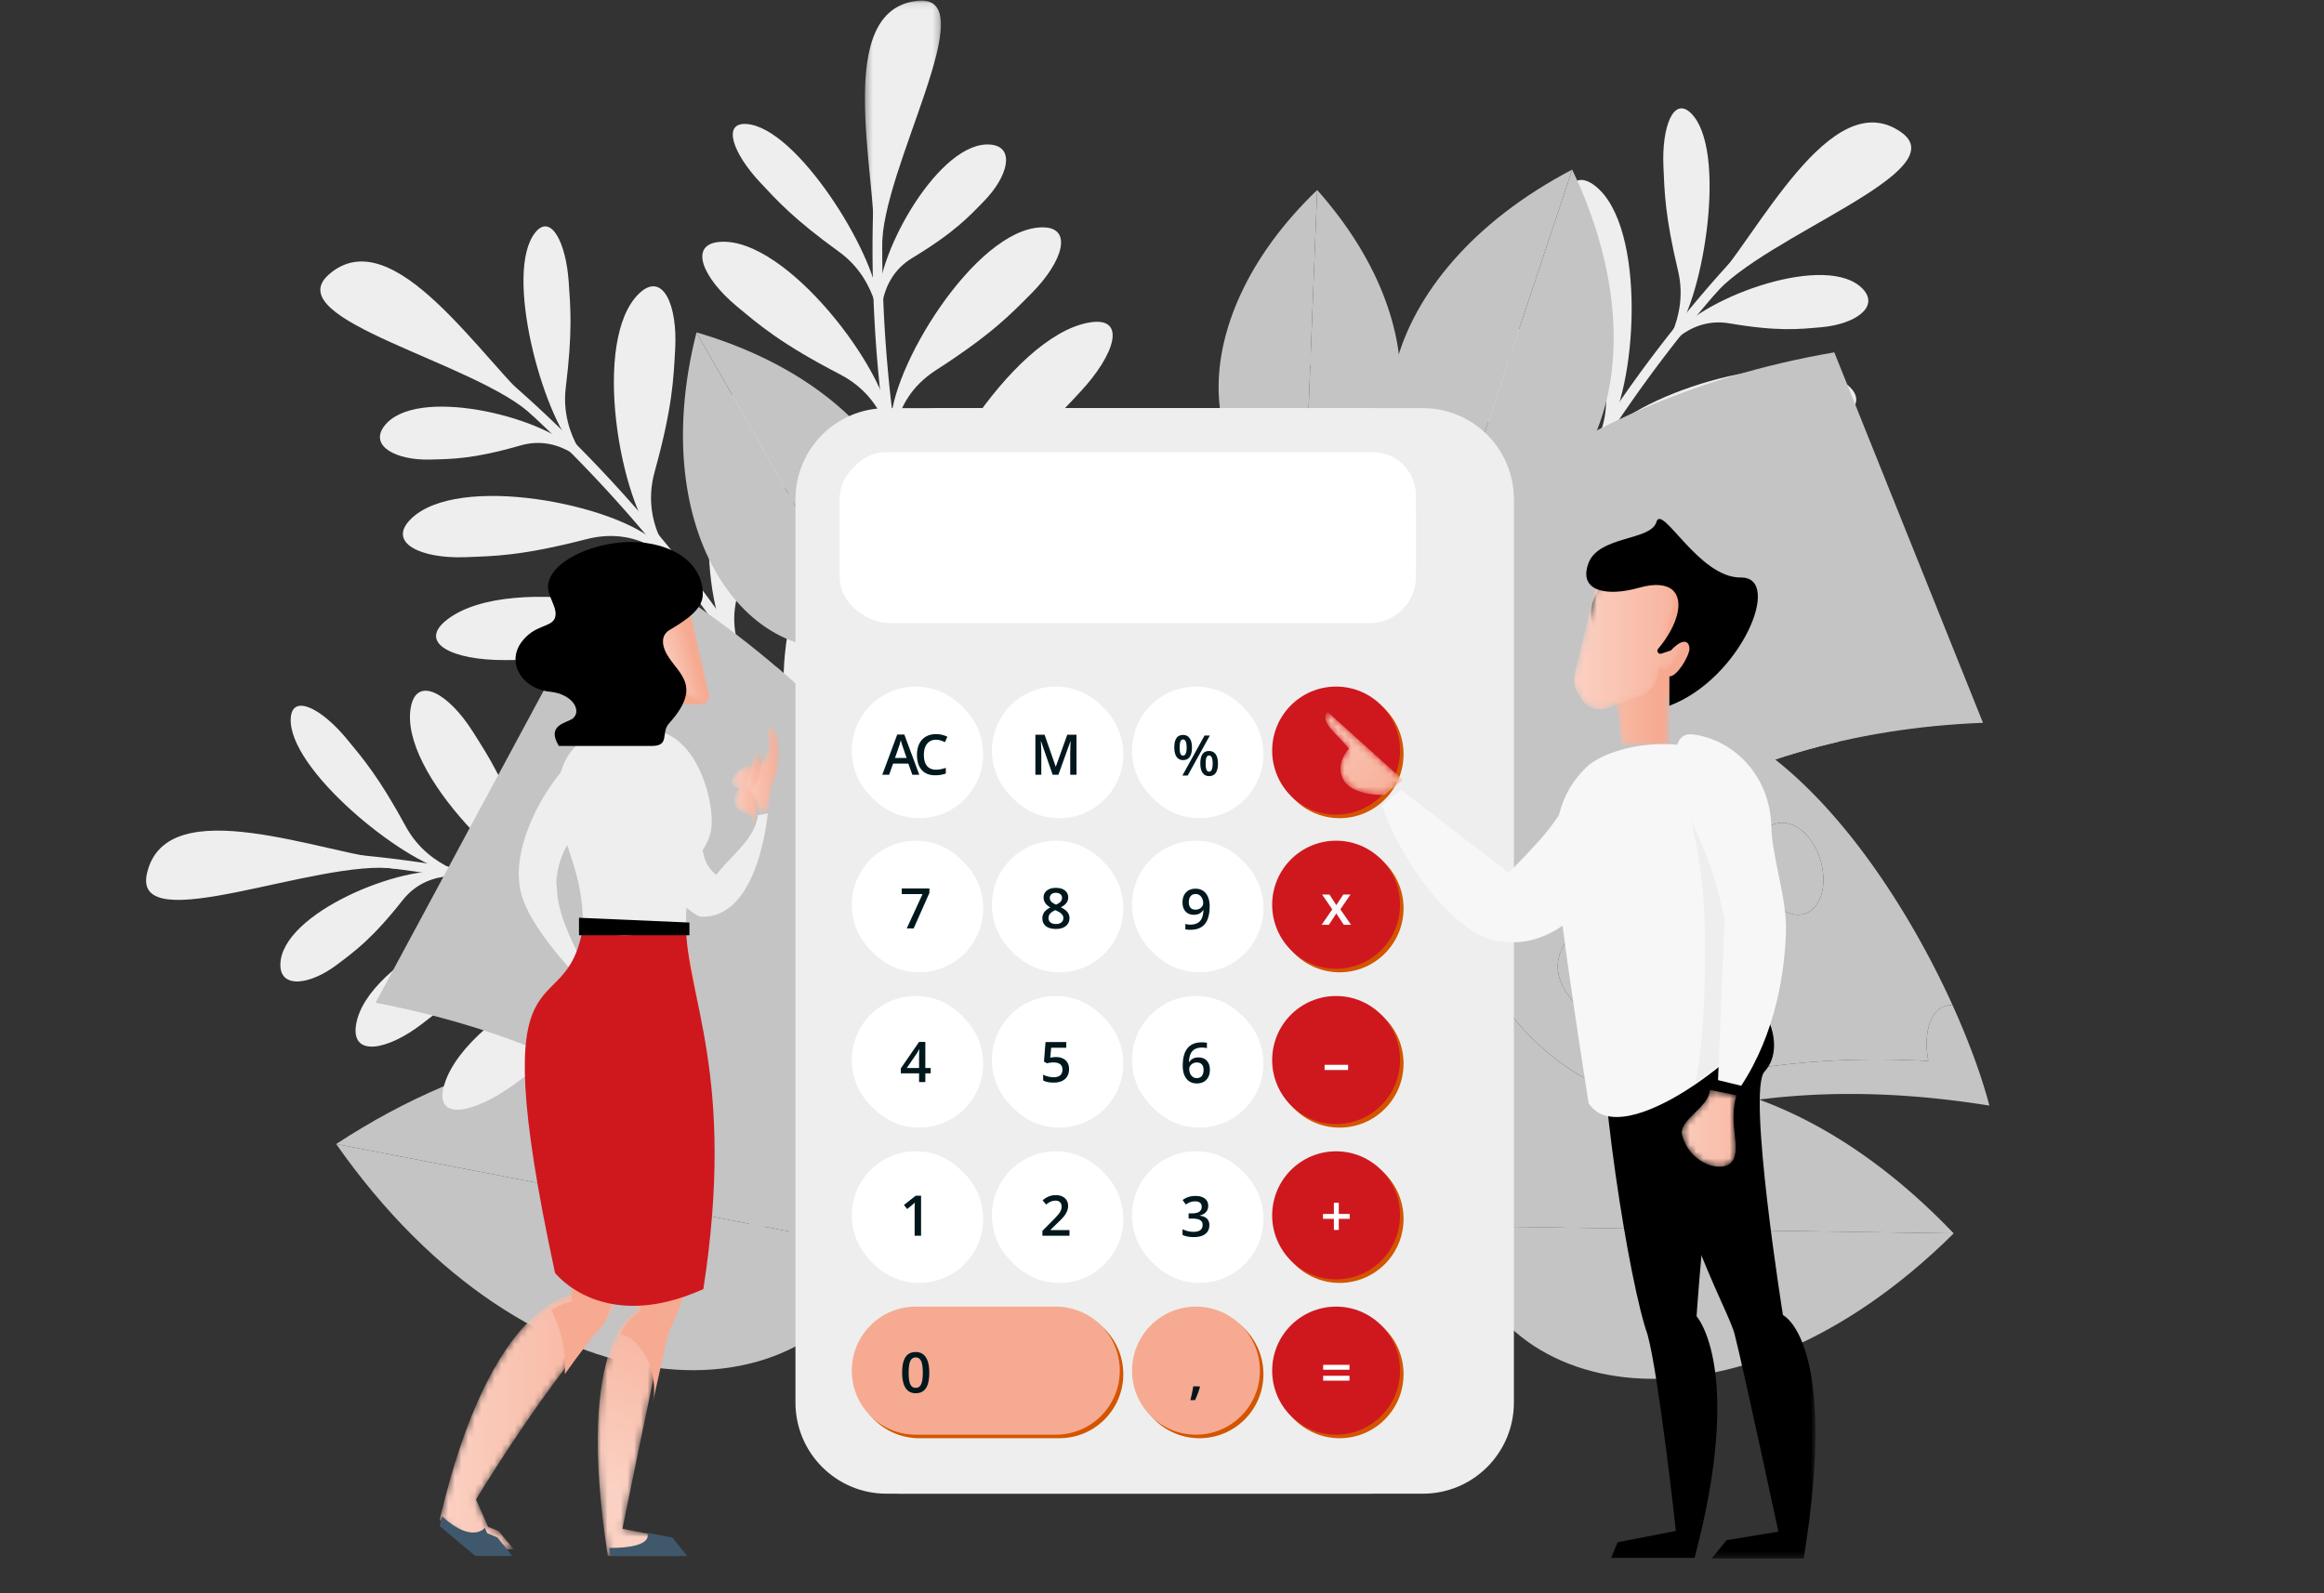 <svg xmlns="http://www.w3.org/2000/svg" xmlns:xlink="http://www.w3.org/1999/xlink" width="350" height="240" viewBox="0 0 350 240">
    <rect x="0" y="0" width="350" height="240" fill="#333333" stroke="none"/>
    <defs>
        <path id="a" d="M.305.088h11.448V37.22H.305z"/>
        <path id="c" d="M142.076.019c-.22 0-22.385.195-50.8 9.525C65.043 18.158 27.943 36.54.163 75.202a.763.763 0 0 0-.06.788c.05.099.123.188.216.258a.718.718 0 0 0 1.02-.16C28.874 37.768 65.66 19.534 91.67 10.985c28.213-9.271 50.192-9.47 50.41-9.47a.738.738 0 0 0 .727-.75.738.738 0 0 0-.73-.745h-.002"/>
        <path id="e" d="M.438 4.631L.57 5.688c4.451-.575 11.38.741 18.088 2.058 10.756 2.11 20.951 4.22 19.485-1.461C37.005 1.872 32.8.47 27.424.47 18.827.47 7.241 4.055.438 4.63"/>
        <path id="g" d="M4.205.83L.54 1.706C1.749 1.44 7.754.385 11.582 4.917c4.785 5.663 7.424 7.413 10.216 9.386 4.188 2.96 8.877 3.551 8.787-.068C30.413 7.357 14.28.703 5.999.703c-.65 0-1.253.041-1.794.126m-3.88.93l.215-.052c-.14.031-.216.052-.216.052"/>
        <path id="i" d="M20.905 5.326c-2.552 3.195-4.974 6.09-9.143 14.029C8.77 25.056 3.29 26.82 1.255 27.293l3.666-.716c7.37-1.563 25.047-16.43 24.569-24.518C29.409.687 28.808.084 27.899.084c-1.706 0-4.499 2.116-6.994 5.242zM.467 27.447s.292-.039.788-.154l-.788.154z"/>
        <path id="k" d="M4.863.687l-4 1.061c1.326-.322 7.95-1.539 13.106 4.713 6.447 7.814 9.755 10.267 13.278 13.028 5.285 4.142 10.713 5.099 9.963.206C35.762 10.255 15.689.57 6.463.57c-.578 0-1.115.038-1.6.116M.625 1.811l.237-.063c-.155.038-.237.063-.237.063"/>
        <path id="m" d="M21.127 6.166c-2.482 3.8-4.86 7.24-8.457 16.757-2.586 6.843-8.788 8.8-11.11 9.303l4.228-.747c8.462-1.654 26.884-19.144 24.954-29C30.407.772 29.566.024 28.455.023c-2.017 0-4.928 2.467-7.328 6.143zM.66 32.385s.336-.037.898-.159l-.898.159z"/>
        <path id="o" d="M3.78.37L.417 1.645C1.542 1.252 7.258-.29 13.643 6.03c7.984 7.903 11.665 10.333 15.622 13.075 5.937 4.112 11.146 4.888 9.145-.195C34.624 9.296 14.447.171 5.722.172c-.733 0-1.387.065-1.941.199M.215 1.72l.201-.076c-.131.046-.2.076-.2.076"/>
        <path id="q" d="M11.013 7.765c-1.14 4.267-2.289 8.137-2.862 18.72-.412 7.607-5.292 10.01-7.183 10.658l3.486-.994c6.935-2.161 18.291-22.096 13.951-32.821-.731-1.808-1.635-2.6-2.576-2.602-1.782 0-3.696 2.847-4.816 7.039zM.226 37.354s.283-.054.742-.21l-.742.21z"/>
        <path id="s" d="M4.265.513L.252 1.833c1.335-.403 8.085-1.96 14.746 5.234 8.324 8.991 12.294 11.789 16.55 14.94 6.382 4.728 12.292 5.734 10.546.038C38.75 11.148 16.05.342 6.18.342c-.709 0-1.35.055-1.915.17m-4.25 1.4l.237-.08a4.04 4.04 0 0 0-.237.08"/>
        <path id="u" d="M16.826 7.385c-1.83 4.494-3.625 8.565-5.46 19.77-1.32 8.054-7.422 10.466-9.758 11.102l4.281-.957c8.54-2.098 24.302-22.92 20.272-34.415C25.47.92 24.453.055 23.305.055c-2.125 0-4.698 2.953-6.48 7.33zM.696 38.461s.345-.05.912-.204l-.912.204z"/>
        <path id="w" d="M23.601.787c-2.348 6.583-5.254 8.472-7.492 11.174-2.307 2.786-.76 8.734.763 10.342 2.687 2.834 3.636 32.667 3.636 32.667s-12.5.517-20.29 33.965l5.488 4.451h5.674l-2.287-2.758-1.576-.636-1.827-4.114S16.859 67.305 25.85 58.161c1.742-3.139 5.47-16.815 8.636-55.5C33.25.912 30.102.516 27.51.516c-2.143 0-3.908.27-3.908.27"/>
        <linearGradient id="x" x1="0%" x2="100.001%" y1="50%" y2="50%">
            <stop offset="0%" stop-color="#FBD1C3"/>
            <stop offset="100%" stop-color="#F6AA91"/>
        </linearGradient>
        <path id="z" d="M6.162 2.393c-1.483 8.104-9.37 9.93-3.54 19.454 2.008 3.278 7.324 36.559 7.324 36.559s-9.534 3.967-4.41 36.972h11.099l-2.146-2.796-6.746-1.292s4.985-24.541 6.242-29.736c3.092-6.576 9.767-25.29 2.269-60.18C15.669.483 14.64.16 13.456.16c-3.111 0-7.294 2.233-7.294 2.233"/>
        <linearGradient id="A" x1="44.447%" x2="50.415%" y1="90.418%" y2="50.238%">
            <stop offset="0%" stop-color="#FBD1C3"/>
            <stop offset="100%" stop-color="#F6AA91"/>
        </linearGradient>
        <path id="C" d="M.638 2.948l2.64 8.412c.627 1.995 2.059 3.704 4.021 4.726 1.38.716 2.642 1.017 2.453-.432L6.829 3.63C6.452 2.016 5.32 1.003 4.05.366A2.528 2.528 0 0 0 2.912.093C1.417.093.132 1.445.638 2.948"/>
        <linearGradient id="D" x1="26.034%" x2="68.03%" y1="63.661%" y2="41.975%">
            <stop offset="0%" stop-color="#FBD1C3"/>
            <stop offset="100%" stop-color="#F6AA91"/>
        </linearGradient>
        <path id="F" d="M.97 1.341C.04 2.483-.094 3.408 1.346 3.833c0 0-1.268 1.334-.484 2.683.785 1.348 2.425.236 2.51 2.979L5.598.885C5.278.456 4.601.262 3.85.262 2.762.26 1.519.666.97 1.34"/>
        <linearGradient id="G" x1=".006%" x2="100.001%" y1="50%" y2="50%">
            <stop offset="0%" stop-color="#FBD1C3"/>
            <stop offset="100%" stop-color="#F6AA91"/>
        </linearGradient>
        <path id="I" d="M3.893.348c-1.039.799.394 1.813-.419 4.25-.657 1.972-1.456.975-2.618 3.318-1.162 2.341 1.31 2.463 1.475 5.59l1.328-.274c.326-3.813 1.443-5.176 1.66-7.515C5.683 1.789 4.314.33 3.949.33a.086.086 0 0 0-.056.017"/>
        <linearGradient id="J" x1="-.001%" y1="50%" y2="50%">
            <stop offset="0%" stop-color="#FBD1C3"/>
            <stop offset="100%" stop-color="#F6AA91"/>
        </linearGradient>
        <path id="L" d="M1.361 1.62c-.2 2.276-1.636 2.564-.634 4.841 0 0 1.704-1.154 1.927-4.134C2.762.887 2.49.375 2.167.375c-.344 0-.747.585-.806 1.246"/>
        <linearGradient id="M" x1="-.004%" x2="99.999%" y1="49.998%" y2="49.998%">
            <stop offset="0%" stop-color="#FBD1C3"/>
            <stop offset="100%" stop-color="#F6AA91"/>
        </linearGradient>
        <path id="O" d="M.298 3.97l.933 7.238 7.135.302s.123-7.048.098-10.064C8.46.904 7.86.663 6.986.663 4.89.663 1.206 2.044.298 3.969"/>
        <linearGradient id="P" x1="-116.479%" x2="79.433%" y1="49.999%" y2="49.999%">
            <stop offset="0%" stop-color="#FBD1C3"/>
            <stop offset="100%" stop-color="#F6AA91"/>
        </linearGradient>
        <path id="R" d="M2.974 4.883L.167 16.453a3.533 3.533 0 0 0 .429 2.906l.689 1.079c.778 1.22 2.414 1.735 3.848 1.21l4.9-1.79c1.299-.476 2.25-1.516 2.533-2.77l.415-1.827c.728 2.164 3.513-2.277 3.517-3.561.004-1.131-.861-1.806-2.763.234l1.385-6.118C15.784 2.635 12.284.322 8.844.322c-2.593 0-5.153 1.314-5.87 4.56"/>
        <linearGradient id="S" x1=".002%" x2="125.077%" y1="50%" y2="50%">
            <stop offset="0%" stop-color="#FBD1C3"/>
            <stop offset="100%" stop-color="#F6AA91"/>
        </linearGradient>
        <path id="U" d="M.227.196h27.97v88.448H.227z"/>
        <path id="W" d="M1.83 3.236c2.15 2.243 2.331 2.537 2.331 2.537s-2.232 2.3-.806 4.741C4.781 12.957 9.53 12.74 9.53 12.74l2.777-2.247L.96.258s-1.28.733.87 2.978"/>
        <linearGradient id="X" x1="-34.2%" x2="101.554%" y1="-7.548%" y2="121.488%">
            <stop offset="0%" stop-color="#FBD1C3"/>
            <stop offset="100%" stop-color="#F6AA91"/>
        </linearGradient>
        <path id="Z" d="M.335 7.014c1.1 4.006 5.01 5.27 6.749 4.533 2.094-.889 1.092-4.092 1.001-6.639-.089-2.547.458-3.922.458-3.922L4.515.174c-.11 2.652-4.809 4.548-4.18 6.84"/>
        <linearGradient id="aa" x1="-33.457%" x2="200.333%" y1="50.001%" y2="50.001%">
            <stop offset="0%" stop-color="#FBD1C3"/>
            <stop offset="100%" stop-color="#F6AA91"/>
        </linearGradient>
    </defs>
    <g fill="none" fill-rule="evenodd">
        <path d="M0 0h350v240H0z"/>
        <path fill="#C4C4C4" d="M196.49 76.507c-15.938-3.528-19.251-27.605 1.88-47.884l-1.88 47.884z"/>
        <path fill="#C4C4C4" d="M198.253 55.85a.442.442 0 0 0 .363-.718l-8.851-11.19a.44.44 0 0 0-.62-.071.444.444 0 0 0-.072.622l8.852 11.19a.44.44 0 0 0 .328.167M197.814 67.045a.444.444 0 0 0 .355-.729l-9.76-11.597a.44.44 0 0 0-.623-.053.445.445 0 0 0-.052.625l9.76 11.597c.083.099.2.152.32.157"/>
        <path fill="#C4C4C4" d="M196.49 76.507c16.167-2.26 21.357-26.002 1.88-47.884l-1.88 47.884zM132.705 188.178c-10.275 26.732-52.664 26.151-82.076-15.85l82.076 15.85z"/>
        <path fill="#C4C4C4" d="M97.548 179.689a.772.772 0 0 0-1.143-.82l-21.622 12.42a.777.777 0 0 0-.287 1.057c.212.37.684.5 1.055.287l21.621-12.418a.77.77 0 0 0 .376-.526M116.736 183.394a.774.774 0 0 0-1.164-.808L93.01 196.475a.777.777 0 0 0-.255 1.066c.223.366.7.48 1.063.257l22.564-13.89a.777.777 0 0 0 .355-.514"/>
        <path fill="#C4C4C4" d="M132.705 188.178c.351-28.649-39.223-43.897-82.076-15.85l82.076 15.85z"/>
        <path fill="#EEE" d="M210.672 184.297a.733.733 0 0 1-.472-.614c-4.63-46.912 10.97-85.308 24.872-109.256 15.06-25.943 31.446-41.011 31.61-41.16a.732.732 0 1 1 .984 1.087c-.162.148-16.41 15.095-31.356 40.857-13.78 23.752-29.244 61.827-24.653 108.327a.734.734 0 0 1-.985.76"/>
        <path fill="#EEE" d="M258.094 44.494l-.874-.775c7.48-8.15 18.456-31.232 29.07-23.824 8.534 5.956-20.734 15.638-28.196 24.599M252.311 50.353c4.54-5.736 22.973-12.412 28.236-6.821 2.566 2.727-1.213 5.32-6.27 5.762-3.373.294-6.48.662-13.836-.588-6.57-1.117-10.278 4.884-10.278 4.884l2.148-3.237z"/>
        <path fill="#EEE" d="M252.311 50.353c4.357-5.924 7.808-27.93 2.368-33.288-2.653-2.613-4.41 2.049-4.166 7.917.163 3.91.23 7.527 2.208 15.825 1.767 7.412-3.091 13.073-3.091 13.073l2.681-3.527zM241.59 65.729c5.249-6.516 28.844-14.116 36.61-7.777 3.787 3.093-.882 6.04-7.547 6.547-4.443.34-8.525.76-18.478-.65-8.89-1.26-12.997 5.556-12.997 5.556l2.412-3.676z"/>
        <path fill="#EEE" d="M241.59 65.729c4.98-6.729 6.543-31.707-1.427-37.782-3.888-2.962-5.582 2.331-4.451 8.99.754 4.438 1.34 8.542 5.111 17.957 3.369 8.41-2.314 14.84-2.314 14.84l3.08-4.005zM223.883 99.112c4.208-6.181 28.507-14.608 38.699-9.492 4.97 2.496.52 5.451-6.751 6.37-4.846.612-9.272 1.272-20.667.706-10.178-.504-13.045 5.865-13.045 5.865l1.764-3.449z"/>
        <path fill="#EEE" d="M223.883 99.112c3.857-6.352-.604-28.754-10.957-33.62-5.049-2.374-5.615 2.469-2.709 8.333 1.938 3.908 3.607 7.53 10.128 15.67 5.823 7.272 1.113 13.407 1.113 13.407l2.425-3.79zM231.855 83.186c5.15-6.944 32.039-15.854 42.413-9.695 5.06 3.004-.014 6.251-7.891 7.083-5.252.555-10.057 1.176-22.195.188-10.841-.883-14.575 6.316-14.575 6.316l2.248-3.892z"/>
        <path fill="#EEE" d="M231.855 83.186c4.792-7.15 2.36-32.908-8.213-38.785-5.156-2.867-6.27 2.655-3.771 9.45 1.664 4.529 3.074 8.722 9.202 18.23 5.474 8.49-.21 15.367-.21 15.367l2.992-4.262z"/>
        <path fill="#C4C4C4" d="M219.103 78.65c-16.733-9.173-12.622-37.265 17.674-53.1l-17.674 53.1z"/>
        <path fill="#C4C4C4" d="M227.795 56.054a.518.518 0 0 0 .641-.687l-6.292-15.447a.516.516 0 1 0-.954.391l6.29 15.448c.06.145.178.25.315.295M223.663 68.468c.118.04.25.037.373-.017a.52.52 0 0 0 .261-.684l-7.178-16.203a.516.516 0 1 0-.943.42l7.178 16.203a.516.516 0 0 0 .309.281"/>
        <path fill="#C4C4C4" d="M219.103 78.65c18.869 2.753 32.408-22.18 17.674-53.1l-17.674 53.1z"/>
        <path fill="#EEE" d="M187.896 174.182a.728.728 0 0 1-.757-.157c-34.034-32.505-47.2-71.807-52.252-99.053-5.474-29.515-2.864-51.661-2.837-51.882a.733.733 0 0 1 .816-.639c.4.05.685.416.636.819-.026.218-2.608 22.18 2.833 51.485 5.017 27.017 18.079 65.987 51.813 98.206a.736.736 0 0 1-.252 1.221"/>
        <g transform="translate(129.951)">
            <mask id="b" fill="#fff">
                <use xlink:href="#a"/>
            </mask>
            <path fill="#EEE" d="M2.898 37.22l-1.166-.016C2.095 26.133-4.61 1.46 8.25.12c10.342-1.076-5.53 25.425-5.352 37.1" mask="url(#b)"/>
        </g>
        <path fill="#EEE" d="M132.281 45.445c-.293-7.32 9.326-24.448 16.951-23.657 3.719.384 2.543 4.823-1.001 8.471-2.362 2.431-4.477 4.744-10.862 8.613-5.704 3.457-4.609 10.432-4.609 10.432l-.479-3.859z"/>
        <path fill="#EEE" d="M132.281 45.445c-.554-7.34-12.258-26.27-19.867-26.768-3.71-.242-2.007 4.44 1.996 8.725 2.668 2.856 5.072 5.551 11.97 10.543 6.161 4.457 6.164 11.928 6.164 11.928l-.263-4.428zM134.165 64.114c-.265-8.374 12.665-29.582 22.673-29.866 4.881-.138 3.261 5.152-1.457 9.902-3.145 3.166-5.963 6.158-14.42 11.608-7.554 4.867-6.232 12.72-6.232 12.72l-.564-4.364z"/>
        <path fill="#EEE" d="M134.165 64.114c-.606-8.358-15.675-28.305-25.666-27.687-4.873.302-2.712 5.42 2.478 9.725 3.458 2.868 6.573 5.592 15.557 10.256 8.024 4.165 7.904 12.757 7.904 12.757l-.273-5.051zM142.474 100.999c-.835-7.439 12.09-29.735 23.14-32.533 5.388-1.365 3.94 3.789-.97 9.245-3.273 3.638-6.196 7.036-15.196 14.07-8.039 6.283-6.066 12.986-6.066 12.986l-.908-3.768z"/>
        <path fill="#EEE" d="M142.474 100.999c-1.212-7.338-19.168-21.387-30.177-18.294-5.37 1.509-2.648 5.549 3.37 8.087 4.01 1.692 7.632 3.342 17.868 5.239 9.144 1.695 9.567 9.426 9.567 9.426l-.628-4.458zM138.15 83.713c-.617-8.633 13.955-32.991 25.82-35.118 5.788-1.038 4.057 4.743-1.369 10.532-3.617 3.86-6.852 7.478-16.69 14.678-8.787 6.43-6.932 14.329-6.932 14.329l-.83-4.42z"/>
        <path fill="#EEE" d="M138.15 83.713c-1.023-8.554-19.627-26.474-31.46-24.003-5.771 1.206-3.021 6.118 3.293 9.629 4.208 2.34 8.003 4.594 18.832 7.783 9.672 2.849 9.842 11.779 9.842 11.779l-.507-5.188zM142.914 196.288a.733.733 0 0 0 .4-.663c-.603-47.138-20.365-83.553-36.838-105.8-17.844-24.101-35.8-37.246-35.98-37.376a.73.73 0 0 0-1.022.165.736.736 0 0 0 .165 1.025c.177.13 17.982 13.169 35.694 37.102 16.33 22.067 35.92 58.18 36.517 104.902a.733.733 0 0 0 1.064.645"/>
        <path fill="#EEE" d="M80.277 62.648l.782-.869c-8.338-7.263-21.807-28.976-31.532-20.43-7.82 6.873 22.34 13.226 30.75 21.299M86.673 67.825c-5.148-5.194-24.208-9.771-28.817-3.626-2.248 2.996 1.795 5.15 6.871 5.026 3.384-.084 6.513-.066 13.684-2.13 6.404-1.843 10.756 3.707 10.756 3.707l-2.494-2.977z"/>
        <path fill="#EEE" d="M86.673 67.825c-4.987-5.4-10.858-26.884-6.046-32.817 2.347-2.893 4.61 1.544 5.018 7.402.272 3.904.606 7.506-.438 15.973-.934 7.564 4.522 12.647 4.522 12.647l-3.056-3.205zM99.033 81.908c-5.939-5.89-30.23-10.808-37.244-3.64-3.422 3.495 1.545 5.902 8.226 5.663 4.452-.16 8.556-.197 18.29-2.71 8.695-2.243 13.533 4.071 13.533 4.071l-2.805-3.384z"/>
        <path fill="#EEE" d="M99.033 81.908c-5.695-6.13-10.02-30.78-2.773-37.706 3.535-3.378 5.806 1.692 5.42 8.436-.255 4.495-.384 8.64-3.086 18.417-2.414 8.734 3.946 14.49 3.946 14.49l-3.507-3.637zM120.334 113.107c-4.868-5.673-29.951-11.335-39.512-5.112-4.663 3.035.088 5.475 7.416 5.575 4.884.068 9.355.23 20.617-1.604 10.059-1.638 13.614 4.372 13.614 4.372l-2.135-3.231z"/>
        <path fill="#EEE" d="M120.334 113.107c-4.538-5.882-2.59-28.643 7.159-34.634 4.754-2.923 5.855 1.826 3.617 7.978-1.492 4.1-2.75 7.887-8.326 16.704-4.981 7.876.38 13.447.38 13.447l-2.83-3.495zM110.645 98.17c-5.89-6.326-33.6-12.178-43.225-4.9-4.695 3.55.706 6.21 8.628 6.158 5.28-.035 10.125.047 22.077-2.29 10.676-2.089 15.186 4.649 15.186 4.649l-2.666-3.617z"/>
        <path fill="#EEE" d="M110.645 98.17c-5.556-6.57-5.996-32.44 3.859-39.461 4.806-3.425 6.525 1.939 4.796 8.97-1.153 4.686-2.087 9.01-7.123 19.143-4.497 9.05 1.913 15.25 1.913 15.25l-3.445-3.902z"/>
        <path fill="#C4C4C4" d="M131.39 96.607c-17.203 6.126-34.566-14.745-26.497-46.54l26.498 46.54z"/>
        <path fill="#C4C4C4" d="M120.862 75.964a.496.496 0 0 0-.08-.897l-15.004-5.354a.495.495 0 0 0-.33.934L120.451 76a.49.49 0 0 0 .41-.036M127.057 86.844a.496.496 0 0 0-.094-.902l-16.108-5.2a.496.496 0 0 0-.303.943l16.108 5.201c.138.044.28.025.397-.042"/>
        <path fill="#C4C4C4" d="M131.39 96.607c14-11.753 4.902-37.359-26.497-46.54l26.498 46.54z"/>
        <g transform="translate(161 119)">
            <mask id="d" fill="#fff">
                <use xlink:href="#c"/>
            </mask>
            <path d="M142.076.019c-.22 0-22.385.195-50.8 9.525C65.043 18.158 27.943 36.54.163 75.202a.763.763 0 0 0-.06.788c.05.099.123.188.216.258a.718.718 0 0 0 1.02-.16C28.874 37.768 65.66 19.534 91.67 10.985c28.213-9.271 50.192-9.47 50.41-9.47a.738.738 0 0 0 .727-.75.738.738 0 0 0-.73-.745h-.002" mask="url(#d)"/>
        </g>
        <g transform="translate(288 116)">
            <mask id="f" fill="#fff">
                <use xlink:href="#e"/>
            </mask>
            <path d="M.438 4.631L.57 5.688c4.451-.575 11.38.741 18.088 2.058 10.756 2.11 20.951 4.22 19.485-1.461C37.005 1.872 32.8.47 27.424.47 18.827.47 7.241 4.055.438 4.63" mask="url(#f)"/>
        </g>
        <g transform="translate(276 122)">
            <mask id="h" fill="#fff">
                <use xlink:href="#g"/>
            </mask>
            <path d="M4.205.83L.54 1.706C1.749 1.44 7.754.385 11.582 4.917c4.785 5.663 7.424 7.413 10.216 9.386 4.188 2.96 8.877 3.551 8.787-.068C30.413 7.357 14.28.703 5.999.703c-.65 0-1.253.041-1.794.126m-3.88.93l.215-.052c-.14.031-.216.052-.216.052" mask="url(#h)"/>
        </g>
        <g transform="translate(275 97)">
            <mask id="j" fill="#fff">
                <use xlink:href="#i"/>
            </mask>
            <path d="M20.905 5.326c-2.552 3.195-4.974 6.09-9.143 14.029C8.77 25.056 3.29 26.82 1.255 27.293l3.666-.716c7.37-1.563 25.047-16.43 24.569-24.518C29.409.687 28.808.084 27.899.084c-1.706 0-4.499 2.116-6.994 5.242zM.467 27.447s.292-.039.788-.154l-.788.154z" mask="url(#j)"/>
        </g>
        <g transform="translate(258 126)">
            <mask id="l" fill="#fff">
                <use xlink:href="#k"/>
            </mask>
            <path d="M4.863.687l-4 1.061c1.326-.322 7.95-1.539 13.106 4.713 6.447 7.814 9.755 10.267 13.278 13.028 5.285 4.142 10.713 5.099 9.963.206C35.762 10.255 15.689.57 6.463.57c-.578 0-1.115.038-1.6.116M.625 1.811l.237-.063c-.155.038-.237.063-.237.063" mask="url(#l)"/>
        </g>
        <g transform="translate(256 95)">
            <mask id="n" fill="#fff">
                <use xlink:href="#m"/>
            </mask>
            <path d="M21.127 6.166c-2.482 3.8-4.86 7.24-8.457 16.757-2.586 6.843-8.788 8.8-11.11 9.303l4.228-.747c8.462-1.654 26.884-19.144 24.954-29C30.407.772 29.566.024 28.455.023c-2.017 0-4.928 2.467-7.328 6.143zM.66 32.385s.336-.037.898-.159l-.898.159z" mask="url(#n)"/>
        </g>
        <g transform="translate(223 139)">
            <mask id="p" fill="#fff">
                <use xlink:href="#o"/>
            </mask>
            <path d="M3.78.37L.417 1.645C1.542 1.252 7.258-.29 13.643 6.03c7.984 7.903 11.665 10.333 15.622 13.075 5.937 4.112 11.146 4.888 9.145-.195C34.624 9.296 14.447.171 5.722.172c-.733 0-1.387.065-1.941.199M.215 1.72l.201-.076c-.131.046-.2.076-.2.076" mask="url(#p)"/>
        </g>
        <g transform="translate(222 103)">
            <mask id="r" fill="#fff">
                <use xlink:href="#q"/>
            </mask>
            <path d="M11.013 7.765c-1.14 4.267-2.289 8.137-2.862 18.72-.412 7.607-5.292 10.01-7.183 10.658l3.486-.994c6.935-2.161 18.291-22.096 13.951-32.821-.731-1.808-1.635-2.6-2.576-2.602-1.782 0-3.696 2.847-4.816 7.039zM.226 37.354s.283-.054.742-.21l-.742.21z" mask="url(#r)"/>
        </g>
        <g transform="translate(239 133)">
            <mask id="t" fill="#fff">
                <use xlink:href="#s"/>
            </mask>
            <path d="M4.265.513L.252 1.833c1.335-.403 8.085-1.96 14.746 5.234 8.324 8.991 12.294 11.789 16.55 14.94 6.382 4.728 12.292 5.734 10.546.038C38.75 11.148 16.05.342 6.18.342c-.709 0-1.35.055-1.915.17m-4.25 1.4l.237-.08a4.04 4.04 0 0 0-.237.08" mask="url(#t)"/>
        </g>
        <g transform="translate(238 96)">
            <mask id="v" fill="#fff">
                <use xlink:href="#u"/>
            </mask>
            <path d="M16.826 7.385c-1.83 4.494-3.625 8.565-5.46 19.77-1.32 8.054-7.422 10.466-9.758 11.102l4.281-.957c8.54-2.098 24.302-22.92 20.272-34.415C25.47.92 24.453.055 23.305.055c-2.125 0-4.698 2.953-6.48 7.33zM.696 38.461s.345-.05.912-.204l-.912.204z" mask="url(#v)"/>
        </g>
        <g>
            <path fill="#EEE" d="M188.402 202.963a.737.737 0 0 0-.061-.774c-27.926-38.002-65.22-56.07-91.589-64.536-28.565-9.171-50.845-9.363-51.068-9.363a.735.735 0 0 0-.005 1.47c.22.001 22.315.196 50.675 9.309 26.147 8.401 63.126 26.324 90.806 63.991a.732.732 0 0 0 1.242-.097"/>
            <path fill="#EEE" d="M59.589 130.867l.133-1.164c-11.021-1.033-34.632-10.82-37.581 1.822-2.372 10.167 25.898-2.306 37.448-.658M67.814 131.337c-7.218-1.214-25.41 6.211-25.588 13.906-.088 3.754 4.46 3.142 8.523.071 2.707-2.047 5.268-3.862 9.909-9.736 4.145-5.247 10.92-3.277 10.92-3.277l-3.764-.964z"/>
            <path fill="#EEE" d="M67.814 131.337c-7.207-1.477-24.493-15.522-24.026-23.164.228-3.728 4.653-1.44 8.396 3.087 2.494 3.018 4.862 5.753 8.94 13.253 3.642 6.7 11.045 7.645 11.045 7.645l-4.355-.82zM86.08 135.565c-8.266-1.318-30.919 8.89-32.463 18.826-.753 4.845 4.695 3.898 9.999-.204 3.535-2.735 6.856-5.165 13.324-12.904 5.778-6.912 13.395-4.604 13.395-4.604l-4.255-1.114z"/>
            <path fill="#EEE" d="M86.08 135.565c-8.207-1.656-26.078-19.18-24.205-29.056.914-4.818 5.716-2.02 9.327 3.693 2.407 3.807 4.715 7.254 8.203 16.79 3.117 8.519 11.649 9.482 11.649 9.482l-4.974-.909zM121.593 148.491c-7.269-1.769-30.999 8.297-35.166 18.953-2.033 5.197 3.258 4.403 9.286.199 4.019-2.802 7.756-5.286 15.863-13.365 7.243-7.218 13.637-4.408 13.637-4.408l-3.62-1.379z"/>
            <path fill="#EEE" d="M121.593 148.491c-7.12-2.132-18.781-21.79-14.326-32.368 2.173-5.16 5.833-1.94 7.59 4.375 1.172 4.21 2.35 8.025 2.94 18.462.525 9.323 8.136 10.72 8.136 10.72l-4.34-1.189zM105.005 142.005c-8.48-1.702-34.461 9.746-38.067 21.299-1.76 5.635 4.19 4.64 10.613-.037 4.28-3.118 8.276-5.884 16.653-14.779 7.483-7.943 15.078-5.1 15.078-5.1l-4.277-1.383z"/>
            <path fill="#EEE" d="M105.005 142.005c-8.35-2.097-23.765-22.888-19.823-34.366 1.923-5.597 6.445-2.239 9.128 4.494 1.789 4.487 3.545 8.553 5.34 19.743 1.603 9.994 10.433 11.288 10.433 11.288l-5.078-1.16z"/>
            <path fill="#C4C4C4" d="M298.643 108.88c-39.472 1.533-70.698 20.964-91.98 57.72l-25.614-34.548c19.064-44.338 51.63-71.512 95.2-78.976l22.394 55.804"/>
            <path fill="#C4C4C4" d="M290.561 98.149c-4.63-11.223-9.257-22.447-13.886-33.671-3.551.517-7.636-1.837-9.202-5.477-35.084 9.073-61.346 30.559-79.797 65.061 1.747 2.44 1.726 7.184.111 10.751l15.725 21.487c1.713-3.176 4.632-3.643 6.379-1.204 19.58-28.981 45.009-45.257 77.507-49.814-1.567-3.638-.178-6.924 3.163-7.133"/>
            <path fill="#C4C4C4" d="M247.919 91.549c5.084 9.713 5.526 23.493-3.44 29.6-8.485 5.777-19.811-.348-25.427-8.75-6.28-9.392-6.323-25.003 1.928-32.165 9.057-7.862 21.968 1.819 26.939 11.315M267.96 84.13c1.375 3 .255 5.96-2.446 6.757-2.701.798-5.994-.79-7.413-3.692-1.42-2.9-.397-6.096 2.347-6.992 2.745-.895 6.135.929 7.511 3.927M204.843 129.718c1.501 2.186 4.102 1.946 5.905-.415 1.803-2.361 2.114-6.041.602-8.34-1.511-2.297-4.268-2.252-6.06.222-1.792 2.474-1.948 6.348-.447 8.533"/>
            <path fill="#C4C4C4" d="M236.929 110.735a18.002 18.002 0 0 1-5.61 2.338l-2.57-4.312a22.17 22.17 0 0 0 3.644-.98c1.252-.446 2.288-.943 3.098-1.513.669-.471 1.11-.9 1.32-1.298.209-.397.191-.812-.054-1.244a1.017 1.017 0 0 0-.771-.524c-.346-.05-.857-.024-1.532.089-.674.112-1.565.313-2.653.606-1.227.33-2.292.482-3.192.448-.898-.033-1.668-.245-2.311-.65-.644-.404-1.244-1.071-1.801-2.006-.852-1.428-1.12-2.893-.786-4.39.332-1.497 1.26-3.032 2.822-4.536-.422-.73-.632-1.096-1.055-1.825a91.7 91.7 0 0 1 2.48-1.903l1.037 1.82c1.657-1.081 3.55-1.782 5.673-2.075.275 1.96.415 2.937.7 4.884-2.194.272-3.955.93-5.292 1.921-.637.472-1.03.897-1.186 1.266a1.13 1.13 0 0 0 .06 1.058c.17.293.401.463.696.515.296.05.74.02 1.335-.082.595-.103 1.392-.294 2.397-.559 2.055-.51 3.714-.532 4.941-.138 1.228.393 2.223 1.29 2.98 2.662.854 1.547 1.107 3.063.775 4.55-.332 1.486-1.257 2.846-2.748 4.137l1.483 2.603c-.984.637-1.472.963-2.439 1.63l-1.441-2.492"/>
            <path fill="#C4C4C4" d="M234.81 67.964c-23.188 13.612-41.342 35.204-53.761 64.088l25.614 34.548c17.22-29.74 40.953-48.134 70.295-54.885-23.557-11.42-35.799-29.01-42.148-43.751"/>
            <path fill="#C4C4C4" d="M208.719 182.423l-16.902-16.091c1.996-3.149 2.206-7.18.344-9.154 9.292-13.292 19.717-24.487 31.496-33.614-4.043 7.915-2.194 19.187 1.859 26.205 4.118 7.132 13.927 15.31 22.147 15.243-11.049 3.704-21.54 9.381-31.821 17.28-1.862-1.974-5.09-1.978-7.123.13m41.21-34.532c-1.224 1.54-2.656 2.675-4.311 3.468l1.318 2.907c-.956.362-1.432.549-2.379.934l-1.384-2.925c-1.69.43-3.184.349-4.509-.266-1.324-.614-2.402-1.695-3.232-3.303-.736-1.426-.989-2.79-.744-4.114.245-1.324 1.007-2.832 2.323-4.497.656-.807 1.16-1.47 1.505-1.993.345-.523.563-.947.654-1.271.092-.324.06-.658-.094-1.002-.18-.395-.448-.624-.806-.681-.358-.057-.866.094-1.518.461-1.37.772-2.669 2.148-3.863 4.077-1.4-1.32-2.104-1.966-3.514-3.226 1.176-1.91 2.563-3.453 4.144-4.57l-.968-2.046c1.027-.648 1.544-.966 2.585-1.588l.966 2.13c1.87-.797 3.483-.91 4.804-.372 1.32.537 2.352 1.731 3.097 3.528.488 1.176.747 2.228.782 3.148.034.919-.138 1.837-.507 2.752-.37.916-.959 1.861-1.761 2.826-.712.855-1.266 1.56-1.655 2.115-.39.553-.64 1.002-.753 1.346-.114.342-.09.68.067 1.012.23.484.548.753.955.813.407.06.943-.064 1.611-.368.81-.369 1.661-.989 2.565-1.87a17.347 17.347 0 0 0 2.372-2.847l2.25 5.422m-65.677 17.176l27.645 24.515c25.931-21.787 54.526-28.375 87.713-23.04-1.161-4.396-3.059-9.627-5.555-15.139-2.95-.203-4.564 3.605-3.64 8.418-13.387-.736-25.717.363-37.384 3.555 6.775-5.164 4.145-21.594 1.722-28.592-2.589-7.473-10.47-19.298-19.548-19.237a133.93 133.93 0 0 1 16.383-8.6c-5.23-.788-10.613.153-16.01 3.407-20.891 12.962-37.971 31.412-51.326 54.713"/>
            <path fill="#C4C4C4" d="M210.886 155.696c1.981-1.993 4.9-1.711 6.448.52 1.546 2.23 1.163 5.337-.794 7.043-1.957 1.707-4.765 1.599-6.337-.346-1.57-1.945-1.299-5.225.683-7.217m-19.069 10.636l16.902 16.09c2.034-2.108 5.26-2.104 7.123-.13 10.28-7.899 20.772-13.576 31.821-17.28-8.22.068-18.03-8.11-22.147-15.243-4.053-7.018-5.901-18.29-1.859-26.205-11.78 9.127-22.204 20.322-31.496 33.614 1.862 1.974 1.652 6.005-.344 9.154M274.3 130.058c.951 3.9-.397 7.294-2.969 7.696-2.573.402-5.506-2.16-6.594-5.836-1.087-3.677.187-7.264 2.897-7.888 2.71-.626 5.717 2.129 6.667 6.028m-22.713-23.112a134.027 134.027 0 0 0-16.383 8.6c9.077-.061 16.96 11.764 19.548 19.238 2.423 6.998 5.053 23.426-1.722 28.591 11.667-3.192 23.997-4.291 37.384-3.555-.924-4.813.69-8.621 3.64-8.418-8.694-19.188-24.687-41.779-42.467-44.456"/>
            <path fill="#C4C4C4" d="M210.886 155.696c1.981-1.993 4.9-1.711 6.448.52 1.546 2.23 1.163 5.337-.794 7.043-1.957 1.707-4.765 1.599-6.337-.346-1.57-1.945-1.299-5.225.683-7.217M274.3 130.058c.951 3.9-.397 7.294-2.969 7.696-2.573.402-5.506-2.16-6.594-5.836-1.087-3.677.187-7.264 2.897-7.888 2.71-.626 5.717 2.129 6.667 6.028M246.936 154.265c-.956.362-1.432.549-2.379.934l-1.384-2.925c-1.69.43-3.185.35-4.509-.265-1.324-.614-2.403-1.696-3.232-3.304-.735-1.426-.988-2.79-.743-4.114.244-1.324 1.007-2.832 2.322-4.498.656-.806 1.16-1.47 1.505-1.992.344-.524.564-.947.655-1.272.09-.323.059-.657-.096-1.001-.178-.395-.446-.623-.804-.681-.359-.058-.867.094-1.52.461-1.369.772-2.667 2.148-3.861 4.077-1.401-1.32-2.105-1.966-3.515-3.225 1.176-1.911 2.563-3.454 4.145-4.57l-.969-2.046a96.294 96.294 0 0 1 2.585-1.588l.967 2.13c1.868-.798 3.482-.911 4.803-.373 1.32.538 2.352 1.732 3.097 3.528.488 1.176.747 2.227.781 3.147.035.92-.136 1.837-.506 2.753-.37.915-.96 1.861-1.76 2.826-.712.854-1.267 1.56-1.655 2.115-.39.554-.64 1.002-.754 1.346-.114.343-.091.68.066 1.012.231.484.549.753.956.813.407.06.942-.064 1.61-.368.812-.369 1.662-.988 2.565-1.87a17.315 17.315 0 0 0 2.374-2.847l2.25 5.422c-1.225 1.54-2.657 2.675-4.313 3.468l1.319 2.907M219.56 184.683c4.867-26.43 42.246-32.893 74.67 1.11l-74.67-1.11z"/>
            <path fill="#C4C4C4" d="M251.81 186.73a.755.755 0 0 0 .161.478c.244.309.68.35.973.091l17.082-15.06a.757.757 0 0 0 .088-1.025.666.666 0 0 0-.973-.092l-17.083 15.06a.743.743 0 0 0-.247.548M234.354 186.471a.748.748 0 0 0 .174.495c.253.3.69.327.975.06l17.681-16.576a.757.757 0 0 0 .058-1.029.668.668 0 0 0-.975-.06l-17.682 16.576a.743.743 0 0 0-.231.534"/>
            <path fill="#C4C4C4" d="M219.56 184.683c4.16 26.563 41.351 34.135 74.67 1.11l-74.67-1.11zM131.094 202.784c-16.915-29.367-41.529-45.367-74.532-51.743l36.273-67.35c40.985 23.172 64.624 59.385 72.612 105.546l-34.353 13.547"/>
            <path fill="#C4C4C4" d="M136.527 197.15l21.38-9.32c-.799-3.642.382-7.502 2.806-8.718-9.767-36.57-29.188-64.564-60.976-85.166-2.535 4.24-7.115 6.248-10.361 4.635l-22.49 40.118c2.91.771 3.147 4.942.612 9.183 27.17 8.263 47.078 22.625 62.382 46.701 2.424-1.216 5.457-.112 6.647 2.567"/>
            <path fill="#C4C4C4" d="M131.908 160.707c-7.036 5.9-21.18 10.6-28.507 5.426-8.424-5.95.977-23.162 6.161-29.537 6.147-7.56 22.112-18.576 30.283-7.1 7.049 9.896.064 24.502-7.937 31.211M141.801 178.31c-2.141 1.288-4.816.426-6.071-1.849-1.256-2.275-.554-5.325 1.662-6.89 2.216-1.565 5.055-.828 6.235 1.724 1.18 2.552.315 5.727-1.826 7.015M92.811 125.45c-2.225 3.336-2.12 6.988.16 8.249 2.279 1.26 5.911-.14 8.19-3.221 2.279-3.082 2.307-6.889-.026-8.405-2.332-1.517-6.098.039-8.324 3.376"/>
            <path fill="#C4C4C4" d="M112.48 155.302c-1.286-1.313-2.244-2.87-2.867-4.737l3.967-4.322a17.408 17.408 0 0 0 1.256 3.49c.548 1.137 1.136 2.011 1.77 2.636.525.515.986.816 1.389.898.402.084.794-.061 1.175-.436.262-.258.4-.567.41-.929.009-.361-.072-.869-.248-1.522-.177-.654-.457-1.508-.832-2.555-.424-1.182-.654-2.272-.689-3.259-.034-.987.119-1.908.465-2.76.346-.852.95-1.752 1.81-2.69 1.315-1.432 2.691-2.2 4.116-2.251 1.425-.052 2.902.607 4.386 1.998l1.636-1.67c.766.942 1.143 1.418 1.886 2.38l-1.61 1.59c1.105 1.59 1.88 3.516 2.332 5.716a144.944 144.944 0 0 0-4.404 1.824c-.463-2.223-1.213-3.961-2.236-5.155-.487-.569-.912-.886-1.269-.956-.356-.069-.686.054-.989.364-.262.27-.407.574-.431.91-.026.336.035.808.18 1.417.145.61.392 1.406.732 2.39.667 2.015.868 3.694.645 5.021-.222 1.328-.926 2.524-2.105 3.61-1.328 1.227-2.712 1.873-4.165 1.995-1.455.123-2.888-.313-4.327-1.297l-2.301 2.273a83.922 83.922 0 0 0-1.916-1.693l2.233-2.28"/>
            <path fill="#C4C4C4" d="M116.96 183.214c5.199 5.727 9.907 12.231 14.134 19.57l34.353-13.547c-6.264-36.198-22.157-66.277-48.487-88.75v82.727z"/>
            <path fill="#EEE" d="M214.291 225h-78.67c-7.57 0-7.686-6.15-7.686-13.733V75.209c0-7.584 6.137-13.732 13.706-13.732h72.65c7.57 0 13.706 6.148 13.706 13.732v136.058c0 7.584-6.136 13.732-13.706 13.732"/>
            <path fill="#EEE" d="M206.155 225h-72.65c-7.57 0-13.707-6.15-13.707-13.733V75.209c0-7.584 6.137-13.732 13.707-13.732h72.65c7.57 0 13.706 6.148 13.706 13.732v136.058c0 7.584-6.137 13.732-13.706 13.732"/>
            <g fill="#FFF">
                <path d="M133.505 92.654c-3.574 0-6.482-2.913-6.482-6.494V74.605c0-3.581 2.908-6.494 6.482-6.494h73.252c3.574 0 6.482 2.913 6.482 6.494V86.16c0 3.58-2.908 6.494-6.482 6.494h-73.252z"/>
                <path d="M133.974 93.86c-3.839 0-6.951-3.117-6.951-6.964V76.282c0-3.847 3.112-6.964 6.951-6.964h72.314c3.839 0 6.951 3.117 6.951 6.963v10.615c0 3.847-3.112 6.964-6.951 6.964h-72.314z"/>
                <path d="M206.117 93.257h-73.155c-3.6 0-6.52-2.924-6.52-6.532V75.246c0-3.607 2.92-6.532 6.52-6.532h73.155c3.6 0 6.52 2.925 6.52 6.532v11.479c0 3.608-2.92 6.532-6.52 6.532"/>
            </g>
            <path fill="#FFF" d="M148.068 113.6c0 5.327-4.31 9.645-9.628 9.645-5.317 0-9.628-4.318-9.628-9.645s4.311-9.646 9.628-9.646 9.628 4.319 9.628 9.646"/>
            <path fill="#FFF" d="M147.536 113.068c0 5.327-4.31 9.646-9.627 9.646-5.317 0-9.627-4.319-9.627-9.646 0-5.327 4.31-9.646 9.627-9.646 5.317 0 9.627 4.319 9.627 9.646M169.171 113.6c0 5.327-4.31 9.645-9.627 9.645-5.317 0-9.628-4.318-9.628-9.645s4.311-9.646 9.628-9.646 9.627 4.319 9.627 9.646"/>
            <path fill="#FFF" d="M168.64 113.068c0 5.327-4.31 9.646-9.628 9.646-5.316 0-9.627-4.319-9.627-9.646 0-5.327 4.311-9.646 9.627-9.646 5.318 0 9.628 4.319 9.628 9.646M190.275 113.6c0 5.327-4.31 9.645-9.628 9.645-5.317 0-9.627-4.318-9.627-9.645s4.31-9.646 9.627-9.646c5.317 0 9.628 4.319 9.628 9.646"/>
            <path fill="#FFF" d="M189.743 113.068c0 5.327-4.31 9.646-9.627 9.646-5.317 0-9.627-4.319-9.627-9.646 0-5.327 4.31-9.646 9.627-9.646 5.317 0 9.627 4.319 9.627 9.646"/>
            <path fill="#D35500" d="M211.378 113.6c0 5.327-4.31 9.645-9.627 9.645-5.318 0-9.628-4.318-9.628-9.645s4.31-9.646 9.628-9.646c5.317 0 9.627 4.319 9.627 9.646"/>
            <path fill="#CE181E" d="M210.847 113.068c0 5.327-4.31 9.646-9.627 9.646-5.317 0-9.628-4.319-9.628-9.646 0-5.327 4.31-9.646 9.628-9.646 5.317 0 9.627 4.319 9.627 9.646"/>
            <path fill="#FFF" d="M148.068 136.817c0 5.326-4.31 9.645-9.628 9.645-5.317 0-9.628-4.319-9.628-9.645 0-5.327 4.311-9.646 9.628-9.646s9.628 4.319 9.628 9.646"/>
            <path fill="#FFF" d="M147.536 136.284c0 5.328-4.31 9.646-9.627 9.646-5.317 0-9.627-4.318-9.627-9.646 0-5.326 4.31-9.645 9.627-9.645 5.317 0 9.627 4.319 9.627 9.645M169.171 136.817c0 5.326-4.31 9.645-9.627 9.645-5.317 0-9.628-4.319-9.628-9.645 0-5.327 4.311-9.646 9.628-9.646s9.627 4.319 9.627 9.646"/>
            <path fill="#FFF" d="M168.64 136.284c0 5.328-4.31 9.646-9.628 9.646-5.316 0-9.627-4.318-9.627-9.646 0-5.326 4.311-9.645 9.627-9.645 5.318 0 9.628 4.319 9.628 9.645M190.275 136.817c0 5.326-4.31 9.645-9.628 9.645-5.317 0-9.627-4.319-9.627-9.645 0-5.327 4.31-9.646 9.627-9.646 5.317 0 9.628 4.319 9.628 9.646"/>
            <path fill="#FFF" d="M189.743 136.284c0 5.328-4.31 9.646-9.627 9.646-5.317 0-9.627-4.318-9.627-9.646 0-5.326 4.31-9.645 9.627-9.645 5.317 0 9.627 4.319 9.627 9.645"/>
            <path fill="#D35500" d="M211.378 136.817c0 5.326-4.31 9.645-9.627 9.645-5.318 0-9.628-4.319-9.628-9.645 0-5.327 4.31-9.646 9.628-9.646 5.317 0 9.627 4.319 9.627 9.646"/>
            <path fill="#CE181E" d="M210.847 136.284c0 5.328-4.31 9.646-9.627 9.646-5.317 0-9.628-4.318-9.628-9.646 0-5.326 4.31-9.645 9.628-9.645 5.317 0 9.627 4.319 9.627 9.645"/>
            <path fill="#FFF" d="M148.068 160.21c0 5.328-4.31 9.646-9.628 9.646-5.317 0-9.628-4.318-9.628-9.646 0-5.326 4.311-9.645 9.628-9.645s9.628 4.319 9.628 9.645"/>
            <path fill="#FFF" d="M147.536 159.679c0 5.327-4.31 9.645-9.627 9.645-5.317 0-9.627-4.318-9.627-9.645 0-5.328 4.31-9.646 9.627-9.646 5.317 0 9.627 4.318 9.627 9.646M169.171 160.21c0 5.328-4.31 9.646-9.627 9.646-5.317 0-9.628-4.318-9.628-9.646 0-5.326 4.311-9.645 9.628-9.645s9.627 4.319 9.627 9.645"/>
            <path fill="#FFF" d="M168.64 159.679c0 5.327-4.31 9.645-9.628 9.645-5.316 0-9.627-4.318-9.627-9.645 0-5.328 4.311-9.646 9.627-9.646 5.318 0 9.628 4.318 9.628 9.646M190.275 160.21c0 5.328-4.31 9.646-9.628 9.646-5.317 0-9.627-4.318-9.627-9.646 0-5.326 4.31-9.645 9.627-9.645 5.317 0 9.628 4.319 9.628 9.645"/>
            <path fill="#FFF" d="M189.743 159.679c0 5.327-4.31 9.645-9.627 9.645-5.317 0-9.627-4.318-9.627-9.645 0-5.328 4.31-9.646 9.627-9.646 5.317 0 9.627 4.318 9.627 9.646"/>
            <path fill="#D35500" d="M211.378 160.21c0 5.328-4.31 9.646-9.627 9.646-5.318 0-9.628-4.318-9.628-9.646 0-5.326 4.31-9.645 9.628-9.645 5.317 0 9.627 4.319 9.627 9.645"/>
            <path fill="#CE181E" d="M210.847 159.679c0 5.327-4.31 9.645-9.627 9.645-5.317 0-9.628-4.318-9.628-9.645 0-5.328 4.31-9.646 9.628-9.646 5.317 0 9.627 4.318 9.627 9.646"/>
            <path fill="#FFF" d="M148.068 183.605c0 5.326-4.31 9.645-9.628 9.645-5.317 0-9.628-4.319-9.628-9.645 0-5.328 4.311-9.646 9.628-9.646s9.628 4.318 9.628 9.646"/>
            <path fill="#FFF" d="M147.536 183.072c0 5.328-4.31 9.646-9.627 9.646-5.317 0-9.627-4.318-9.627-9.646 0-5.326 4.31-9.645 9.627-9.645 5.317 0 9.627 4.319 9.627 9.645M169.171 183.605c0 5.326-4.31 9.645-9.627 9.645-5.317 0-9.628-4.319-9.628-9.645 0-5.328 4.311-9.646 9.628-9.646s9.627 4.318 9.627 9.646"/>
            <path fill="#FFF" d="M168.64 183.072c0 5.328-4.31 9.646-9.628 9.646-5.316 0-9.627-4.318-9.627-9.646 0-5.326 4.311-9.645 9.627-9.645 5.318 0 9.628 4.319 9.628 9.645M190.275 183.605c0 5.326-4.31 9.645-9.628 9.645-5.317 0-9.627-4.319-9.627-9.645 0-5.328 4.31-9.646 9.627-9.646 5.317 0 9.628 4.318 9.628 9.646"/>
            <path fill="#FFF" d="M189.743 183.072c0 5.328-4.31 9.646-9.627 9.646-5.317 0-9.627-4.318-9.627-9.646 0-5.326 4.31-9.645 9.627-9.645 5.317 0 9.627 4.319 9.627 9.645"/>
            <path fill="#D35500" d="M211.378 183.605c0 5.326-4.31 9.645-9.627 9.645-5.318 0-9.628-4.319-9.628-9.645 0-5.328 4.31-9.646 9.628-9.646 5.317 0 9.627 4.318 9.627 9.646"/>
            <path fill="#CE181E" d="M210.835 183.567c-.273 5.32-4.8 9.412-10.109 9.138-5.31-.273-9.394-4.807-9.122-10.127.273-5.32 4.8-9.412 10.11-9.138 5.31.273 9.393 4.808 9.12 10.127"/>
            <path fill="#D35500" d="M190.275 206.998c0 5.328-4.31 9.646-9.628 9.646-5.317 0-9.627-4.318-9.627-9.646 0-5.326 4.31-9.645 9.627-9.645 5.317 0 9.628 4.319 9.628 9.645"/>
            <path fill="#F7AA92" d="M189.743 206.467c0 5.327-4.31 9.645-9.627 9.645-5.317 0-9.627-4.318-9.627-9.645 0-5.328 4.31-9.646 9.627-9.646 5.317 0 9.627 4.318 9.627 9.646"/>
            <path fill="#D35500" d="M211.378 206.998c0 5.328-4.31 9.646-9.627 9.646-5.318 0-9.628-4.318-9.628-9.646 0-5.326 4.31-9.645 9.628-9.645 5.317 0 9.627 4.319 9.627 9.645"/>
            <path fill="#CE181E" d="M210.847 206.467c0 5.327-4.31 9.645-9.627 9.645-5.317 0-9.628-4.318-9.628-9.645 0-5.328 4.31-9.646 9.628-9.646 5.317 0 9.627 4.318 9.627 9.646"/>
            <path fill="#D35500" d="M159.544 197.353H138.44c-5.317 0-9.627 4.319-9.627 9.645 0 5.328 4.31 9.646 9.627 9.646h21.104c5.317 0 9.627-4.318 9.627-9.646 0-5.326-4.31-9.645-9.627-9.645"/>
            <path fill="#F7AA92" d="M159.012 196.821H137.91c-5.317 0-9.627 4.318-9.627 9.646 0 5.327 4.31 9.645 9.627 9.645h21.103c5.318 0 9.628-4.318 9.628-9.645 0-5.328-4.31-9.646-9.628-9.646"/>
            <path fill="#00181D" d="M136.846 206.77c0 .822.084 1.409.254 1.76.168.353.437.528.808.528.37 0 .641-.178.813-.535.171-.358.256-.942.256-1.753 0-.808-.085-1.393-.256-1.755-.172-.361-.443-.542-.813-.542-.371 0-.64.177-.808.533-.17.354-.254.943-.254 1.764m3.107 0c0 1.047-.167 1.825-.504 2.334-.336.508-.85.763-1.541.763-.67 0-1.177-.263-1.523-.788-.346-.525-.518-1.295-.518-2.309 0-1.064.168-1.848.504-2.352.336-.505.848-.757 1.537-.757.672 0 1.182.264 1.526.792.346.527.519 1.3.519 2.317M138.715 186.143h-.968v-3.892c0-.465.011-.834.033-1.106-.063.067-.14.14-.232.22-.093.079-.4.332-.924.758l-.486-.615 1.77-1.393h.807v6.028zM161.069 186.143h-4.079v-.734l1.552-1.562c.459-.47.762-.804.912-1a2.4 2.4 0 0 0 .327-.555c.068-.174.103-.359.103-.557 0-.271-.083-.486-.245-.643-.163-.157-.388-.235-.677-.235-.23 0-.454.042-.668.128-.216.086-.465.24-.748.462l-.523-.64c.335-.282.66-.483.976-.601a2.85 2.85 0 0 1 1.008-.177c.56 0 1.008.146 1.345.438.338.293.507.687.507 1.182 0 .272-.05.53-.146.774a3.168 3.168 0 0 1-.449.758c-.201.26-.537.61-1.006 1.053l-1.045 1.014v.042h2.856v.853zM181.959 181.623c0 .383-.111.7-.333.954-.223.255-.536.426-.938.514v.033c.482.06.844.21 1.086.451.241.24.361.56.361.959 0 .58-.204 1.027-.613 1.342-.408.315-.99.472-1.745.472-.666 0-1.228-.109-1.686-.326v-.862a3.858 3.858 0 0 0 1.633.397c.466 0 .815-.088 1.046-.26.23-.174.345-.442.345-.805 0-.321-.128-.558-.383-.709-.255-.151-.655-.226-1.202-.226h-.522v-.787h.531c.96 0 1.44-.334 1.44-.999 0-.258-.083-.458-.251-.597-.167-.14-.414-.21-.74-.21-.228 0-.448.031-.659.096-.211.065-.461.19-.749.378l-.473-.677c.551-.407 1.191-.61 1.921-.61.607 0 1.08.13 1.42.392.341.261.51.621.51 1.08"/>
            <path fill="#FFF" d="M200.885 183.595h-1.637v-.734h1.637v-1.682h.741v1.682h1.642v.734h-1.642v1.674h-.741z"/>
            <path fill="#00181D" d="M138.414 160.876v-1.514c0-.539.014-.98.042-1.323h-.033c-.078.181-.198.402-.363.66l-1.494 2.177h1.848zm1.753.803h-.81v1.316h-.943v-1.316h-2.749v-.746l2.749-3.983h.942v3.926h.811v.803zM159.032 159.23c.606 0 1.086.161 1.44.482.354.323.531.76.531 1.316 0 .643-.2 1.146-.603 1.507-.402.361-.973.542-1.714.542-.672 0-1.2-.108-1.585-.326v-.878c.223.127.479.224.766.293.288.069.556.103.803.103.436 0 .768-.097.996-.293.228-.195.341-.48.341-.857 0-.72-.458-1.08-1.374-1.08-.13 0-.288.012-.478.038-.189.026-.355.056-.498.089l-.432-.255.23-2.944h3.128v.861h-2.275l-.136 1.493.352-.058c.138-.022.308-.033.508-.033M180.222 162.401c.332 0 .588-.107.768-.32.18-.215.269-.522.269-.92 0-.347-.084-.619-.253-.817-.169-.198-.422-.297-.76-.297-.208 0-.4.045-.575.134-.176.09-.315.212-.416.367a.856.856 0 0 0-.152.476c0 .387.104.714.314.98.21.264.48.397.805.397m-2.099-1.851c0-2.358.959-3.538 2.877-3.538.302 0 .557.024.765.07v.808c-.208-.06-.45-.09-.724-.09-.645 0-1.129.173-1.452.52-.324.346-.5.901-.528 1.665h.05c.129-.222.31-.394.544-.517.232-.122.507-.184.823-.184.545 0 .97.168 1.275.503.304.336.457.791.457 1.365 0 .632-.176 1.132-.53 1.499-.352.367-.832.55-1.442.55-.43 0-.805-.104-1.123-.311-.318-.207-.563-.51-.735-.907-.17-.397-.257-.875-.257-1.433"/>
            <path fill="#FFF" d="M199.487 161.18h3.54v-.782h-3.54z"/>
            <path fill="#00181D" d="M136.558 139.849l2.379-5.167h-3.128v-.853h4.16v.676l-2.366 5.344zM159.015 134.488c-.274 0-.495.069-.662.205a.676.676 0 0 0-.251.554c0 .144.03.27.09.384.06.112.149.215.264.307.116.092.31.203.584.332.329-.145.562-.299.697-.46a.845.845 0 0 0 .205-.563.677.677 0 0 0-.253-.554c-.17-.136-.393-.205-.674-.205m-1.107 3.798c0 .286.1.507.3.665.2.16.473.238.816.238.354 0 .629-.082.825-.246.195-.163.294-.385.294-.665 0-.223-.09-.427-.272-.611-.18-.184-.455-.354-.823-.51l-.12-.054c-.36.158-.622.335-.781.525a1 1 0 0 0-.24.658m1.117-4.544c.57 0 1.021.131 1.353.394.333.263.498.613.498 1.053 0 .619-.37 1.111-1.11 1.476.471.237.807.485 1.006.747.198.26.298.552.298.874 0 .498-.183.896-.547 1.196-.365.299-.86.449-1.482.449-.652 0-1.16-.14-1.519-.42-.359-.281-.538-.678-.538-1.192 0-.335.093-.637.28-.906.19-.267.497-.506.925-.714-.367-.22-.63-.452-.785-.697a1.495 1.495 0 0 1-.236-.825c0-.437.172-.786.515-1.045.342-.26.79-.39 1.342-.39M180.078 134.67c-.335 0-.591.11-.77.328-.178.219-.267.526-.267.922 0 .344.083.613.25.81.165.196.416.295.754.295.326 0 .6-.098.823-.293.223-.195.333-.424.333-.684 0-.245-.047-.474-.141-.687a1.229 1.229 0 0 0-.398-.505.969.969 0 0 0-.584-.185m2.099 1.847c0 1.187-.24 2.073-.716 2.66-.478.585-1.196.877-2.157.877-.364 0-.626-.022-.785-.066v-.812c.244.07.489.103.736.103.653 0 1.14-.176 1.46-.528.322-.352.497-.904.527-1.657h-.049a1.46 1.46 0 0 1-.586.535c-.23.111-.498.166-.805.166-.532 0-.95-.167-1.255-.5-.304-.331-.457-.788-.457-1.368 0-.63.176-1.13.529-1.503.353-.372.833-.559 1.443-.559.428 0 .8.105 1.119.314.318.208.563.512.737.909.172.397.259.873.259 1.429"/>
            <path fill="#F9FBFC" d="M200.64 136.978l-1.527-2.231h1.103l1.037 1.596 1.045-1.596h1.095l-1.531 2.23 1.609 2.33h-1.095l-1.123-1.707-1.12 1.707h-1.094z"/>
            <path fill="#00181D" d="M136.54 114.178l-.564-1.64c-.04-.11-.097-.284-.17-.52a10.64 10.64 0 0 1-.15-.52 9.347 9.347 0 0 1-.325 1.109l-.544 1.571h1.754zm.86 2.523l-.6-1.674h-2.3l-.59 1.674h-1.036l2.25-6.052h1.07l2.252 6.052H137.4zM140.957 111.432c-.565 0-1.01.2-1.333.602-.324.401-.486.955-.486 1.662 0 .74.156 1.299.467 1.678.311.378.762.569 1.352.569.255 0 .503-.026.74-.077.24-.05.488-.116.745-.195v.844c-.471.18-1.007.269-1.604.269-.88 0-1.557-.268-2.03-.803-.47-.534-.708-1.298-.708-2.294 0-.626.116-1.175.344-1.645.23-.47.56-.83.995-1.08.433-.25.942-.375 1.526-.375a3.78 3.78 0 0 1 1.704.388l-.354.82a5.461 5.461 0 0 0-.644-.254 2.346 2.346 0 0 0-.714-.109M158.531 116.701l-1.745-5.034h-.033c.047.748.07 1.449.07 2.103v2.931h-.892v-6.028h1.386l1.671 4.796h.025l1.72-4.796h1.39v6.028h-.946v-2.98c0-.3.008-.69.023-1.171.015-.481.029-.773.039-.874h-.033L159.4 116.7h-.869zM181.575 115.012c0 .41.041.715.122.918.08.204.212.306.393.306.359 0 .54-.408.54-1.224 0-.806-.181-1.21-.54-1.21-.18 0-.312.1-.393.298-.08.198-.122.502-.122.912zm1.852 0c0 .632-.113 1.105-.34 1.421-.229.317-.561.475-.997.475-.417 0-.741-.163-.972-.489-.23-.326-.345-.795-.345-1.407 0-1.257.439-1.884 1.317-1.884.422 0 .751.161.985.486.235.324.352.79.352 1.398zm-1.222-4.214l-3.337 6.027h-.798l3.337-6.027h.798zm-4.548 1.806c0 .409.04.714.12.915.08.2.21.3.391.3.362 0 .543-.405.543-1.215 0-.812-.18-1.217-.543-1.217-.181 0-.311.1-.391.302-.08.2-.12.505-.12.915zm1.853-.008c0 .632-.114 1.107-.34 1.424-.226.317-.56.477-1.002.477-.417 0-.74-.165-.97-.494-.228-.328-.343-.798-.343-1.407 0-1.257.438-1.885 1.313-1.885.43 0 .762.163.994.49.231.325.348.79.348 1.395zM180.712 208.929c-.132.51-.374 1.169-.724 1.975h-.712c.189-.742.33-1.433.423-2.07h.951l.062.095z"/>
            <path fill="#FFF" d="M199.272 207.972h3.962v-.734h-3.962v.734zm0-1.645h3.962v-.738h-3.962v.738z"/>
            <path fill="#EEE" d="M90.557 121.086c3.303-3.066 5.412-8.797 1.915-9.586-5.63-1.272-15.638 13.146-14.213 21.892.633 6.052 10.138 15.205 10.138 15.205l.431-1.747c-5.762-9.894-4.714-12.704-5.057-13.81.164-3.813 1.734-7.265 6.786-11.954"/>
            <path fill="#EEE" d="M82.773 121.548c-1.22 2.876-.418 6.145 1.126 10.102.474-3.288 2.225-6.45 6.657-10.564 3.082-2.86 5.118-8.033 2.544-9.358l-1.764-.283c-3.176.34-7.269 7.052-8.563 10.103"/>
        </g>
        <g transform="translate(66 140)">
            <mask id="y" fill="#fff">
                <use xlink:href="#w"/>
            </mask>
            <path fill="url(#x)" d="M23.601.787c-2.348 6.583-5.254 8.472-7.492 11.174-2.307 2.786-.76 8.734.763 10.342 2.687 2.834 3.636 32.667 3.636 32.667s-12.5.517-20.29 33.965l5.488 4.451h5.674l-2.287-2.758-1.576-.636-1.827-4.114S16.859 67.305 25.85 58.161c1.742-3.139 5.47-16.815 8.636-55.5C33.25.912 30.102.516 27.51.516c-2.143 0-3.908.27-3.908.27" mask="url(#y)"/>
        </g>
        <path fill="#F7AA92" d="M91.05 199.293c1.603-3.175 5.035-17.005 7.95-56.126-2.082-3.228-10.022-1.894-10.022-1.894-2.16 6.656-4.837 8.568-6.897 11.3-2.123 2.817-.7 8.831.704 10.458 2.472 2.867 3.347 33.034 3.347 33.034s-1.226.057-3.127 1.308c1.13 2.08 2.3 5.328 2.055 9.627 2.002-2.849 4.05-5.541 5.99-7.707"/>
        <g transform="translate(86 139)">
            <mask id="B" fill="#fff">
                <use xlink:href="#z"/>
            </mask>
            <path fill="url(#A)" d="M6.162 2.393c-1.483 8.104-9.37 9.93-3.54 19.454 2.008 3.278 7.324 36.559 7.324 36.559s-9.534 3.967-4.41 36.972h11.099l-2.146-2.796-6.746-1.292s4.985-24.541 6.242-29.736c3.092-6.576 9.767-25.29 2.269-60.18C15.669.483 14.64.16 13.456.16c-3.111 0-7.294 2.233-7.294 2.233" mask="url(#B)"/>
        </g>
        <g>
            <path fill="#F7AA92" d="M103.09 140.615c-2.216-3.227-10.532 1.015-10.532 1.015-1.548 8.084-9.778 9.906-3.694 19.406 2.095 3.27 7.643 36.464 7.643 36.464s-1.562.624-3.115 3.422l.001.004c3.586.84 5.788 6.36 4.958 10.162 1.005-4.58 1.92-8.66 2.371-10.447 3.227-6.558 10.194-25.226 2.368-60.026"/>
            <path fill="#40586B" d="M97.448 230.895s1.353 2.281-5.734 2.281l.19 1.204h11.584l-2.24-2.789-3.8-.696zM66.558 228.393l-.345 1.488 5.377 4.5h5.559l-2.24-2.79-1.545-.642-.346-.807s-1.878 2.45-6.46-1.75"/>
            <path fill="#F7AA92" d="M103.928 92.193c-1.131-9.308-16.474-10.632-18.196-1.985-1.578 7.919 8.45 16.221 19.593 15.892.802-.023 1.56-.367 1.435-1.402l-2.832-12.505z"/>
        </g>
        <g transform="translate(97 89)">
            <mask id="E" fill="#fff">
                <use xlink:href="#C"/>
            </mask>
            <path fill="url(#D)" d="M.638 2.948l2.64 8.412c.627 1.995 2.059 3.704 4.021 4.726 1.38.716 2.642 1.017 2.453-.432L6.829 3.63C6.452 2.016 5.32 1.003 4.05.366A2.528 2.528 0 0 0 2.912.093C1.417.093.132 1.445.638 2.948" mask="url(#E)"/>
        </g>
        <g>
            <path fill="#F7AA92" d="M93.434 100.916c-.135 3.114-.306 10.396-.306 10.396h5.737l.64-7.724c-.929-2.873-5.988-4.572-6.07-2.672"/>
            <path fill="#CE181E" d="M87.806 139.547c-2.529 16.12-15.529-.284-4.217 52.197 0 0 7.14 9.297 22.338 2.434 4.986-32.232-2.617-44.158-2.617-54.915l-15.504.284z"/>
            <path fill="#EEE" d="M87.806 139.547c0-9.363-3.774-12.845-3.812-19.4-.052-8.835 6.495-11.058 12.322-10.55 3.625.314 5.71 1.34 7.666 4.02 2.515 3.443 3.677 9.085 3.028 11.846-.726 3.085-3.7 4.031-3.7 13.8 0 0-9.52 3.43-15.504.284"/>
            <path fill="#000" d="M78.546 96.711c-2.336 3.151.107 7.063 4.267 7.482 3.434.346 4.813 2.853 3.493 3.997-.868.754-4.115.901-2.144 4.173h14.022c2.747 0 1.32-2.01 2.557-3.376 5.598-6.179.705-7.735-.636-11.11-.332-.837-.6-2.283.88-3.063 2.344-1.424 4.859-3.022 4.859-5.312 0-5.394-5.88-8.285-12.098-7.814-5.072.384-10.669 2.921-11.19 6.319-.271 1.776 1.61 3.596.998 5.118-.569 1.415-3.044.935-5.008 3.586M87.198 138.247v2.629h16.627v-1.91z"/>
            <path fill="#EEE" d="M105.314 119.984c-.32-4.26-3.334-8.962-5.999-6.575-4.289 3.841-1.296 21.198 6.06 24.655 8.91.65 10.248-15.55 10.248-15.55l-1.466.285c-.487 3.678-4.125 6.081-6.288 8.994-2.74-2.135-2.065-5.295-2.555-11.809"/>
        </g>
        <g transform="translate(110 115)">
            <mask id="H" fill="#fff">
                <use xlink:href="#F"/>
            </mask>
            <path fill="url(#G)" d="M.97 1.341C.04 2.483-.094 3.408 1.346 3.833c0 0-1.268 1.334-.484 2.683.785 1.348 2.425.236 2.51 2.979L5.598.885C5.278.456 4.601.262 3.85.262 2.762.26 1.519.666.97 1.34" mask="url(#H)"/>
        </g>
        <g transform="translate(112 109)">
            <mask id="K" fill="#fff">
                <use xlink:href="#I"/>
            </mask>
            <path fill="url(#J)" d="M3.893.348c-1.039.799.394 1.813-.419 4.25-.657 1.972-1.456.975-2.618 3.318-1.162 2.341 1.31 2.463 1.475 5.59l1.328-.274c.326-3.813 1.443-5.176 1.66-7.515C5.683 1.789 4.314.33 3.949.33a.086.086 0 0 0-.056.017" mask="url(#K)"/>
        </g>
        <g transform="translate(112 113)">
            <mask id="N" fill="#fff">
                <use xlink:href="#L"/>
            </mask>
            <path fill="url(#M)" d="M1.361 1.62c-.2 2.276-1.636 2.564-.634 4.841 0 0 1.704-1.154 1.927-4.134C2.762.887 2.49.375 2.167.375c-.344 0-.747.585-.806 1.246" mask="url(#N)"/>
        </g>
        <g>
            <path fill="#F7F7F7" d="M208.145 121.36c2.875 8.526 11.434 20.322 18.257 20.488 8.405 1.026 13.378-6.978 17.25-9.594 6.292-4.25 7.096-11.016 2.922-15.82-2.663-3.068-6.468-1.714-8.673 1.568-3.946 5.872-3.437 6.142-10.686 13.465L211 118.972l-2.856 2.388z"/>
            <path fill="#012428" d="M241.874 87.332c-2.711 3.095-2.934 5.68-.976 9.966 2.13 4.66 5.372-9.323 5.372-9.323l-4.396-.643z"/>
            <path fill="#F7AA92" d="M241.33 93.426c1.547-9.132 16.745-9.745 18.204-1.161 1.874 11.03-9.627 14.784-19.594 13.052-.788-.137-1.498-1.257-1.326-2.273l2.715-9.618z"/>
        </g>
        <g transform="translate(243 101)">
            <mask id="Q" fill="#fff">
                <use xlink:href="#O"/>
            </mask>
            <path fill="url(#P)" d="M.298 3.97l.933 7.238 7.135.302s.123-7.048.098-10.064C8.46.904 7.86.663 6.986.663 4.89.663 1.206 2.044.298 3.969" mask="url(#Q)"/>
        </g>
        <g transform="translate(237 85)">
            <mask id="T" fill="#fff">
                <use xlink:href="#R"/>
            </mask>
            <path fill="url(#S)" d="M2.974 4.883L.167 16.453a3.533 3.533 0 0 0 .429 2.906l.689 1.079c.778 1.22 2.414 1.735 3.848 1.21l4.9-1.79c1.299-.476 2.25-1.516 2.533-2.77l.415-1.827c.728 2.164 3.513-2.277 3.517-3.561.004-1.131-.861-1.806-2.763.234l1.385-6.118C15.784 2.635 12.284.322 8.844.322c-2.593 0-5.153 1.314-5.87 4.56" mask="url(#T)"/>
        </g>
        <g>
            <path fill="#000" d="M262.198 86.996c-6.37.086-11.91-11.212-12.74-8.363-.83 2.85-8.725 2.036-10.248 6.242-1.524 4.206 2.77 5.038 7.616 3.663 4.848-1.375 6.68.797 5.689 4.264-.581 2.03-1.855 3.816-2.809 4.947-.294.348.067.852.503.706l1.425-.475c1.924-2.038 2.799-1.363 2.795-.234-.004 1.062-1.93 4.273-3.013 4.128v.007l-.012 4.433c10.81-4.07 17.165-19.404 10.794-19.318M260.428 147.538c4.617 4.944 4.022 10.82.688 13.672-3.333 2.854-5.607 37.067-5.607 37.067s7.227 7.904-.299 36.39h-12.563l.968-2.349 8.777-1.712s-2.53-23.13-4.254-29.536c-2.694-7.46-7.82-38.86-6.993-53.532 3.202-3.212 19.283 0 19.283 0"/>
            <g transform="translate(245.216 146.131)">
                <mask id="V" fill="#fff">
                    <use xlink:href="#U"/>
                </mask>
                <path fill="#000" d="M16.52 1.621c5.817 4.939 6.65 10.806 4.01 13.656-2.641 2.85 2.769 36.687 2.769 36.687s8.484 3.938 3.12 36.68H12.559l2.246-2.773 7.81-1.284s-5.22-24.346-6.535-29.5C15.288 51.06 5.172 35.712.227 1.622c2.422-3.208 16.293 0 16.293 0" mask="url(#V)"/>
            </g>
            <path fill="#F7F7F7" d="M262.484 131.764c.577-3.917 1.39-10.783-1.49-15.213-4.47-6.874-18.262-4.689-22.097-.964-4.25 4.128-4.907 9.166-4.602 14.423.457 7.882 4.962 36.202 4.962 36.202 5.183 7.752 25.243-8.63 27.31-13.785-2.49-5.13-6.192-6.316-4.083-20.663"/>
        </g>
        <g transform="translate(199 107)">
            <mask id="Y" fill="#fff">
                <use xlink:href="#W"/>
            </mask>
            <path fill="url(#X)" d="M1.83 3.236c2.15 2.243 2.331 2.537 2.331 2.537s-2.232 2.3-.806 4.741C4.781 12.957 9.53 12.74 9.53 12.74l2.777-2.247L.96.258s-1.28.733.87 2.978" mask="url(#Y)"/>
        </g>
        <g>
            <path fill="#EEE" d="M267.266 151.124c-2.357-5.18-5.865-6.377-3.867-20.863.213-1.54.457-3.53.517-5.65l-10.621-8.92c.391 5.554 3.06 11.257 3.426 23.178.162 5.238.118 16.774-1.353 24.149 5.29-3.563 10.84-9.082 11.898-11.894"/>
            <path fill="#F7F7F7" d="M262.229 163.555c5.294-8.04 6.57-17.438 6.745-23.244.153-4.98-2.103-11.157-2.212-15.84-.176-7.61-5.667-13.072-11.794-13.842-3.892-.489-2.646 6.305-1.44 9.787 2.241 6.475 4.015 7.916 6.195 18.036l-.981 24.252 3.487.85z"/>
        </g>
        <g transform="translate(253 164)">
            <mask id="ab" fill="#fff">
                <use xlink:href="#Z"/>
            </mask>
            <path fill="url(#aa)" d="M.335 7.014c1.1 4.006 5.01 5.27 6.749 4.533 2.094-.889 1.092-4.092 1.001-6.639-.089-2.547.458-3.922.458-3.922L4.515.174c-.11 2.652-4.809 4.548-4.18 6.84" mask="url(#ab)"/>
        </g>
    </g>
</svg>
